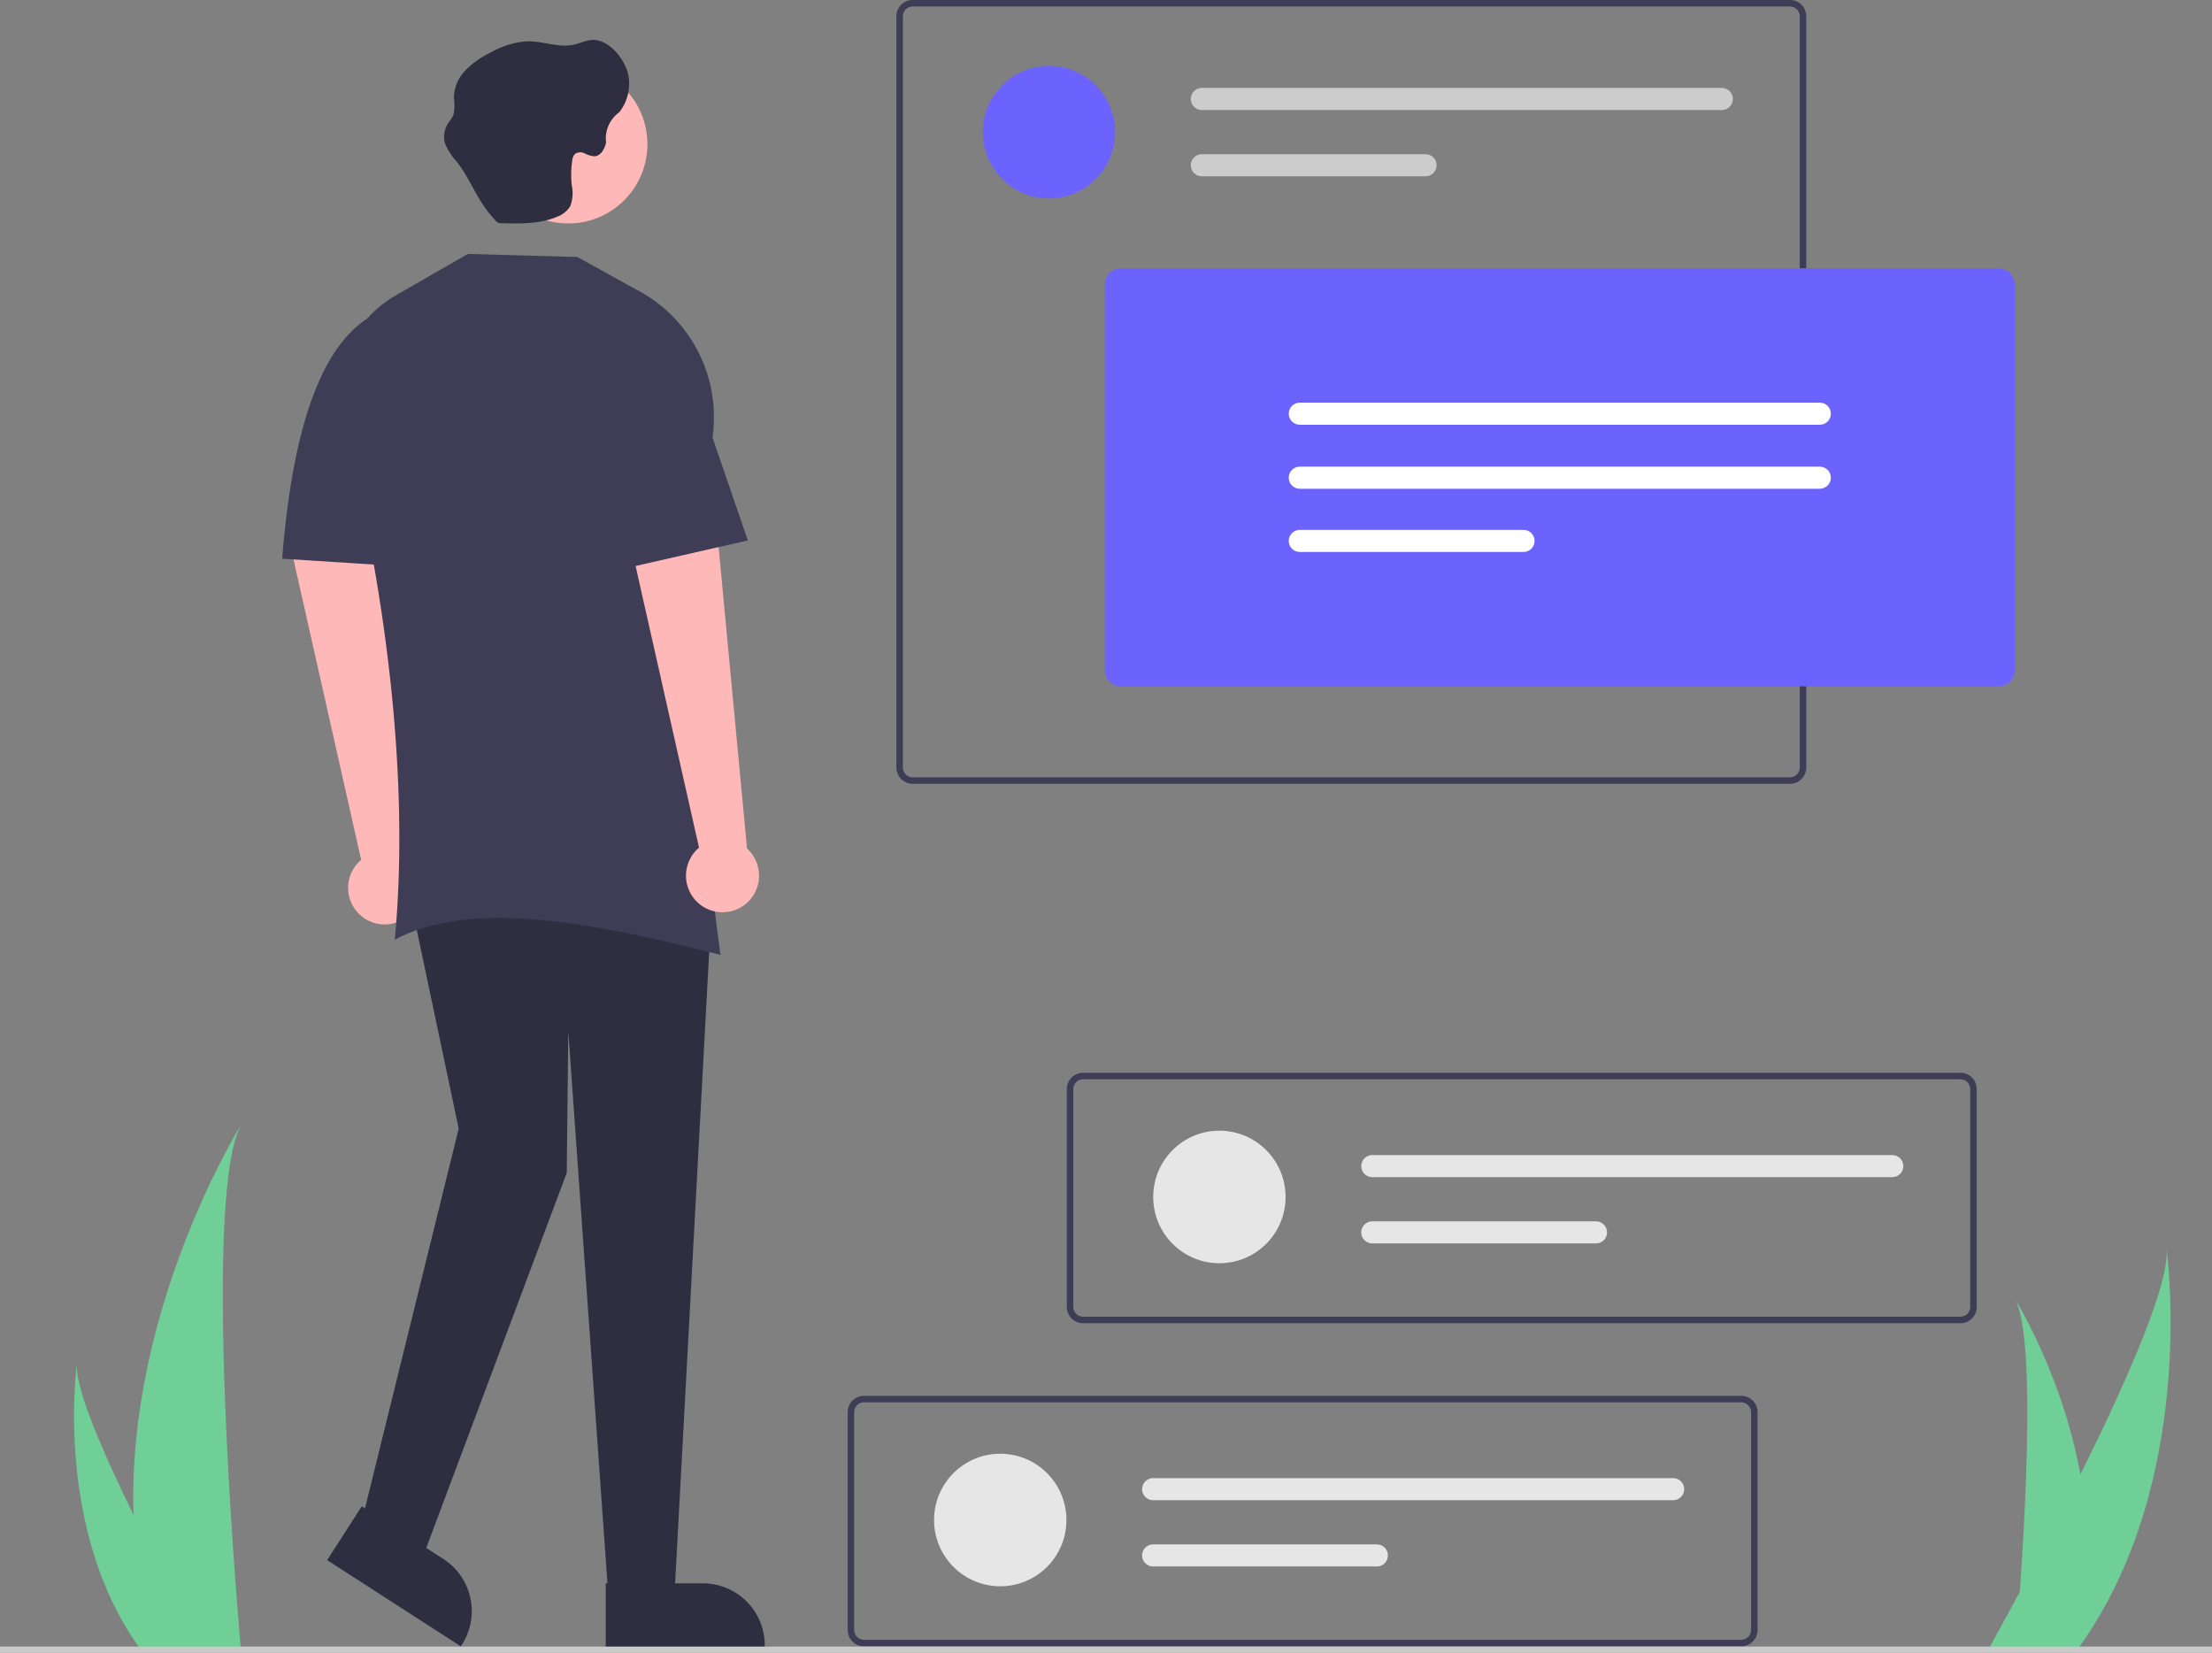 <svg width="506" height="378" viewBox="0 0 506 378" fill="none" xmlns="http://www.w3.org/2000/svg">
<rect x="0" y="0" width="506" height="378" fill="#808080" stroke="none"/>
<g clip-path="url(#clip0)">
<path d="M93.597 196.867L86.826 125.002L66.634 125.699L82.618 196.667C81.314 197.762 80.375 199.231 79.927 200.875C79.479 202.52 79.543 204.262 80.111 205.869C80.679 207.476 81.723 208.871 83.104 209.867C84.485 210.864 86.137 211.415 87.84 211.446C89.542 211.477 91.213 210.987 92.63 210.042C94.046 209.096 95.141 207.74 95.767 206.155C96.393 204.57 96.52 202.831 96.133 201.172C95.745 199.512 94.86 198.01 93.597 196.867L93.597 196.867Z" fill="#FFB8B8"/>
<path d="M477.465 357.045C477.279 364.005 476.115 370.904 474.006 377.539C473.958 377.693 473.907 377.845 473.857 377.999H460.946C460.96 377.859 460.974 377.706 460.987 377.539C461.848 367.632 466.811 307.332 460.877 297.02C461.397 297.857 478.464 325.564 477.465 357.045Z" fill="#6FCF97"/>
<path d="M475.393 377.039C475.168 377.361 474.933 377.683 474.692 378H454.439C454.593 377.726 454.771 377.404 454.977 377.039C458.323 370.992 468.226 352.92 477.42 334.177C487.299 314.039 496.362 293.138 495.599 285.573C495.834 287.279 502.668 339.291 475.393 377.039Z" fill="#6FCF97"/>
<path d="M30.541 346.487C30.818 356.853 32.553 367.128 35.693 377.009C35.763 377.238 35.84 377.464 35.915 377.693H55.141C55.12 377.488 55.099 377.258 55.079 377.009C53.797 362.254 46.407 272.455 55.243 257.098C54.47 258.344 29.047 299.606 30.541 346.487Z" fill="#6FCF97"/>
<path d="M31.983 377.009C32.144 377.238 32.311 377.467 32.483 377.693H46.905C46.796 377.498 46.669 377.269 46.522 377.009C44.139 372.704 37.087 359.831 30.541 346.487C23.508 332.147 17.051 317.263 17.595 311.876C17.427 313.09 12.559 350.129 31.983 377.009Z" fill="#6FCF97"/>
<path d="M448.465 302.661H247.754C246.768 302.66 245.824 302.267 245.127 301.57C244.43 300.872 244.038 299.926 244.037 298.94V249.093C244.038 248.107 244.43 247.161 245.127 246.463C245.824 245.766 246.768 245.373 247.754 245.372H448.465C449.451 245.373 450.395 245.766 451.092 246.463C451.789 247.161 452.181 248.107 452.182 249.093V298.939C452.181 299.926 451.789 300.872 451.092 301.569C450.395 302.267 449.451 302.66 448.465 302.661ZM247.754 246.858C247.163 246.859 246.597 247.094 246.18 247.512C245.762 247.93 245.527 248.497 245.526 249.088V298.934C245.527 299.526 245.762 300.092 246.18 300.51C246.597 300.928 247.163 301.164 247.754 301.165H448.465C449.056 301.164 449.622 300.929 450.04 300.511C450.457 300.092 450.692 299.526 450.693 298.934V249.093C450.692 248.502 450.457 247.935 450.04 247.517C449.622 247.099 449.056 246.864 448.465 246.863L247.754 246.858Z" fill="#3F3D56"/>
<path d="M228.808 362.823C237.17 362.823 243.949 356.037 243.949 347.665C243.949 339.294 237.17 332.507 228.808 332.507C220.447 332.507 213.668 339.294 213.668 347.665C213.668 356.037 220.447 362.823 228.808 362.823Z" fill="#E6E6E6"/>
<path d="M263.776 338.083C263.107 338.083 262.465 338.349 261.992 338.823C261.519 339.297 261.253 339.939 261.253 340.609C261.253 341.279 261.519 341.922 261.992 342.396C262.465 342.869 263.107 343.136 263.776 343.136H382.738C383.069 343.136 383.398 343.071 383.704 342.945C384.01 342.819 384.289 342.633 384.524 342.399C384.758 342.165 384.945 341.887 385.072 341.581C385.2 341.274 385.266 340.946 385.266 340.614C385.267 340.283 385.202 339.954 385.076 339.647C384.95 339.34 384.765 339.062 384.531 338.826C384.297 338.591 384.019 338.405 383.713 338.277C383.407 338.15 383.079 338.084 382.748 338.083H263.776Z" fill="#E6E6E6"/>
<path d="M263.776 353.242C263.107 353.24 262.465 353.505 261.991 353.978C261.516 354.451 261.249 355.093 261.248 355.763C261.247 356.433 261.511 357.076 261.984 357.551C262.456 358.026 263.097 358.293 263.766 358.294H314.966C315.635 358.294 316.277 358.028 316.75 357.554C317.223 357.081 317.489 356.438 317.489 355.768C317.489 355.098 317.223 354.455 316.75 353.982C316.277 353.508 315.635 353.242 314.966 353.242H263.776Z" fill="#E6E6E6"/>
<path d="M278.94 288.933C287.302 288.933 294.08 282.146 294.08 273.775C294.08 265.403 287.302 258.617 278.94 258.617C270.578 258.617 263.799 265.403 263.799 273.775C263.799 282.146 270.578 288.933 278.94 288.933Z" fill="#E6E6E6"/>
<path d="M313.908 264.193C313.238 264.193 312.597 264.459 312.123 264.933C311.65 265.406 311.384 266.049 311.384 266.719C311.384 267.389 311.65 268.031 312.123 268.505C312.597 268.979 313.238 269.245 313.908 269.245H432.869C433.539 269.245 434.18 268.979 434.654 268.505C435.127 268.031 435.393 267.389 435.393 266.719C435.393 266.049 435.127 265.406 434.654 264.933C434.18 264.459 433.539 264.193 432.869 264.193H313.908Z" fill="#E6E6E6"/>
<path d="M313.908 279.351C313.238 279.351 312.597 279.617 312.123 280.091C311.65 280.565 311.384 281.208 311.384 281.878C311.384 282.548 311.65 283.19 312.123 283.664C312.597 284.138 313.238 284.404 313.908 284.404H365.097C365.766 284.404 366.408 284.138 366.881 283.664C367.355 283.19 367.621 282.548 367.621 281.878C367.621 281.208 367.355 280.565 366.881 280.091C366.408 279.617 365.766 279.351 365.097 279.351H313.908Z" fill="#E6E6E6"/>
<path d="M409.474 179.278H208.763C207.777 179.277 206.833 178.884 206.136 178.187C205.439 177.489 205.047 176.543 205.046 175.557V3.721C205.047 2.735 205.439 1.789 206.136 1.091C206.833 0.394 207.777 0.001 208.763 1.33514e-05H409.474C410.459 0.001 411.404 0.394 412.101 1.091C412.798 1.789 413.189 2.735 413.191 3.721V175.556C413.19 176.543 412.798 177.488 412.101 178.186C411.404 178.884 410.459 179.276 409.474 179.277V179.278ZM208.763 1.485C208.172 1.487 207.606 1.722 207.189 2.14C206.771 2.558 206.536 3.125 206.535 3.716V175.556C206.536 176.147 206.771 176.714 207.189 177.132C207.606 177.55 208.172 177.785 208.763 177.787H409.474C410.065 177.786 410.631 177.55 411.048 177.132C411.466 176.714 411.701 176.147 411.702 175.556V3.721C411.701 3.13 411.466 2.563 411.048 2.145C410.631 1.727 410.065 1.492 409.474 1.49L208.763 1.485Z" fill="#3F3D56"/>
<path d="M239.948 45.375C248.31 45.375 255.089 38.589 255.089 30.217C255.089 21.846 248.31 15.059 239.948 15.059C231.587 15.059 224.808 21.846 224.808 30.217C224.808 38.589 231.587 45.375 239.948 45.375Z" fill="#6C63FF"/>
<path d="M274.917 20.111C274.247 20.111 273.606 20.378 273.132 20.851C272.659 21.325 272.393 21.968 272.393 22.638C272.393 23.308 272.659 23.95 273.132 24.424C273.606 24.898 274.247 25.164 274.917 25.164H393.878C394.548 25.164 395.189 24.898 395.663 24.424C396.136 23.95 396.402 23.308 396.402 22.638C396.402 21.968 396.136 21.325 395.663 20.851C395.189 20.378 394.548 20.111 393.878 20.111H274.917Z" fill="#CCCCCC"/>
<path d="M274.917 35.27C274.247 35.27 273.606 35.536 273.132 36.01C272.659 36.484 272.393 37.126 272.393 37.796C272.393 38.466 272.659 39.109 273.132 39.583C273.606 40.056 274.247 40.323 274.917 40.323H326.106C326.776 40.323 327.417 40.056 327.891 39.583C328.364 39.109 328.63 38.466 328.63 37.796C328.63 37.126 328.364 36.484 327.891 36.01C327.417 35.536 326.776 35.27 326.106 35.27H274.917Z" fill="#CCCCCC"/>
<path d="M154.363 363.403H139.045L129.994 235.837L129.645 268.252L96.225 357.478L82.995 347.022L104.928 258.144L94.484 208.651H162.718L154.363 363.403Z" fill="#2F2E41"/>
<path d="M129.994 51.111C139.992 51.111 148.097 42.997 148.097 32.987C148.097 22.978 139.992 14.863 129.994 14.863C119.996 14.863 111.891 22.978 111.891 32.987C111.891 42.997 119.996 51.111 129.994 51.111Z" fill="#FFB8B8"/>
<path d="M164.808 218.411C135.232 210.812 107.481 205.692 90.307 214.925C93.315 183.27 89.835 142.862 79.515 100.628C76.163 86.911 78.436 74.55 90.655 67.493L107.017 58.082L132.083 58.779L145.161 66.023C151.556 69.222 156.734 74.424 159.907 80.837C163.081 87.251 164.077 94.526 162.745 101.558C155.717 138.578 159.515 178.533 164.808 218.411Z" fill="#3F3D56"/>
<path d="M97.27 129.881L64.545 127.79C67.102 95.56 74.378 77.941 85.433 72.024L97.27 85.965V129.881Z" fill="#3F3D56"/>
<path d="M457.161 156.986H256.449C255.463 156.985 254.519 156.592 253.822 155.895C253.125 155.197 252.733 154.251 252.732 153.265V65.079C252.733 64.093 253.125 63.147 253.822 62.45C254.519 61.752 255.463 61.359 256.449 61.358H457.161C458.146 61.359 459.091 61.752 459.788 62.45C460.484 63.147 460.876 64.093 460.878 65.079V153.265C460.876 154.251 460.484 155.197 459.788 155.895C459.091 156.592 458.146 156.985 457.161 156.986Z" fill="#6C63FF"/>
<path d="M297.324 92.095C296.655 92.095 296.013 92.362 295.54 92.835C295.066 93.309 294.801 93.952 294.801 94.622C294.801 95.292 295.066 95.934 295.54 96.408C296.013 96.882 296.655 97.148 297.324 97.148H416.286C416.955 97.148 417.597 96.882 418.071 96.408C418.544 95.934 418.81 95.292 418.81 94.622C418.81 93.952 418.544 93.309 418.071 92.835C417.597 92.362 416.955 92.095 416.286 92.095H297.324Z" fill="white"/>
<path d="M297.324 106.734C296.655 106.734 296.013 107 295.54 107.474C295.066 107.948 294.801 108.59 294.801 109.26C294.801 109.93 295.066 110.573 295.54 111.047C296.013 111.52 296.655 111.787 297.324 111.787H416.286C416.955 111.787 417.597 111.52 418.071 111.047C418.544 110.573 418.81 109.93 418.81 109.26C418.81 108.59 418.544 107.948 418.071 107.474C417.597 107 416.955 106.734 416.286 106.734H297.324Z" fill="white"/>
<path d="M297.324 121.196C296.655 121.196 296.013 121.462 295.54 121.936C295.066 122.409 294.801 123.052 294.801 123.722C294.801 124.392 295.066 125.034 295.54 125.508C296.013 125.982 296.655 126.248 297.324 126.248H348.514C349.183 126.248 349.825 125.982 350.298 125.508C350.771 125.034 351.037 124.392 351.037 123.722C351.037 123.052 350.771 122.409 350.298 121.936C349.825 121.462 349.183 121.196 348.514 121.196H297.324Z" fill="white"/>
<path d="M136.166 9.138C134.48 8.961 132.889 9.86 131.23 10.227C127.819 10.976 124.323 9.424 120.815 9.437C117.8 9.609 114.867 10.485 112.251 11.996C110.136 12.997 108.205 14.35 106.542 15.998C104.869 17.672 103.896 19.921 103.818 22.288C104.05 23.643 104.008 25.032 103.696 26.371C103.342 27.047 102.922 27.685 102.442 28.277C102.008 28.975 101.731 29.759 101.63 30.574C101.529 31.39 101.607 32.218 101.857 33.001C102.56 34.551 103.511 35.976 104.672 37.221C106.929 40.12 108.343 43.591 110.369 46.668C111.252 48.004 112.244 49.265 113.333 50.439C113.511 50.647 113.728 50.818 113.972 50.942C114.212 51.026 114.466 51.063 114.72 51.051C119.016 51.173 123.463 51.268 127.419 49.581C128.686 49.141 129.762 48.275 130.464 47.13C131.035 45.56 131.139 43.858 130.763 42.23C130.583 40.417 130.624 38.588 130.886 36.785C130.904 36.176 131.153 35.597 131.582 35.165C131.906 34.963 132.278 34.85 132.66 34.838C133.042 34.826 133.42 34.915 133.757 35.095C134.429 35.45 135.163 35.671 135.919 35.748C137.401 35.748 138.339 34.06 138.639 32.59C138.475 31.269 138.671 29.928 139.204 28.709C139.738 27.489 140.59 26.436 141.671 25.661C142.689 24.367 143.389 22.85 143.712 21.235C144.036 19.62 143.975 17.951 143.533 16.363C142.556 13.304 139.565 9.478 136.166 9.138Z" fill="#2F2E41"/>
<path d="M398.334 376.551H197.622C196.637 376.55 195.692 376.158 194.996 375.46C194.299 374.763 193.907 373.817 193.906 372.831V322.984C193.907 321.997 194.299 321.051 194.995 320.354C195.692 319.656 196.637 319.264 197.622 319.263H398.334C399.319 319.264 400.264 319.656 400.96 320.354C401.657 321.051 402.049 321.997 402.05 322.984V372.83C402.049 373.816 401.657 374.762 400.96 375.46C400.264 376.157 399.319 376.55 398.334 376.551V376.551ZM197.622 320.748C197.032 320.749 196.466 320.985 196.048 321.403C195.631 321.821 195.395 322.388 195.394 322.979V372.825C195.395 373.416 195.631 373.983 196.048 374.401C196.466 374.819 197.032 375.054 197.622 375.056H398.334C398.924 375.054 399.49 374.819 399.908 374.401C400.326 373.983 400.561 373.416 400.562 372.825V322.984C400.56 322.392 400.325 321.826 399.908 321.408C399.49 320.99 398.924 320.754 398.334 320.753L197.622 320.748Z" fill="#3F3D56"/>
<path d="M170.883 194.079L164.112 122.213L143.92 122.911L159.904 193.878C158.6 194.974 157.661 196.442 157.213 198.087C156.765 199.731 156.829 201.474 157.397 203.08C157.965 204.687 159.009 206.082 160.39 207.079C161.771 208.076 163.424 208.627 165.126 208.658C166.828 208.689 168.499 208.199 169.916 207.253C171.332 206.308 172.427 204.952 173.053 203.367C173.679 201.782 173.807 200.043 173.419 198.383C173.031 196.724 172.147 195.222 170.883 194.079L170.883 194.079Z" fill="#FFB8B8"/>
<path d="M171.074 123.608L140.438 130.578L139.045 80.389L156.452 81.086L171.074 123.608Z" fill="#3F3D56"/>
<path d="M138.561 362.148L160.782 362.147H160.782C164.538 362.147 168.14 363.641 170.795 366.299C173.451 368.958 174.943 372.564 174.943 376.324V376.785L138.561 376.786L138.561 362.148Z" fill="#2F2E41"/>
<path d="M82.75 344.533L101.43 356.581L101.431 356.582C104.588 358.618 106.808 361.827 107.602 365.502C108.396 369.177 107.7 373.017 105.666 376.178L105.417 376.565L74.832 356.839L82.75 344.533Z" fill="#2F2E41"/>
<path d="M506 376.606H-8V378H506V376.606Z" fill="#CACACA"/>
</g>
<defs>
<clipPath id="clip0">
<rect width="514" height="378" fill="white" transform="translate(-8)"/>
</clipPath>
</defs>
</svg>
